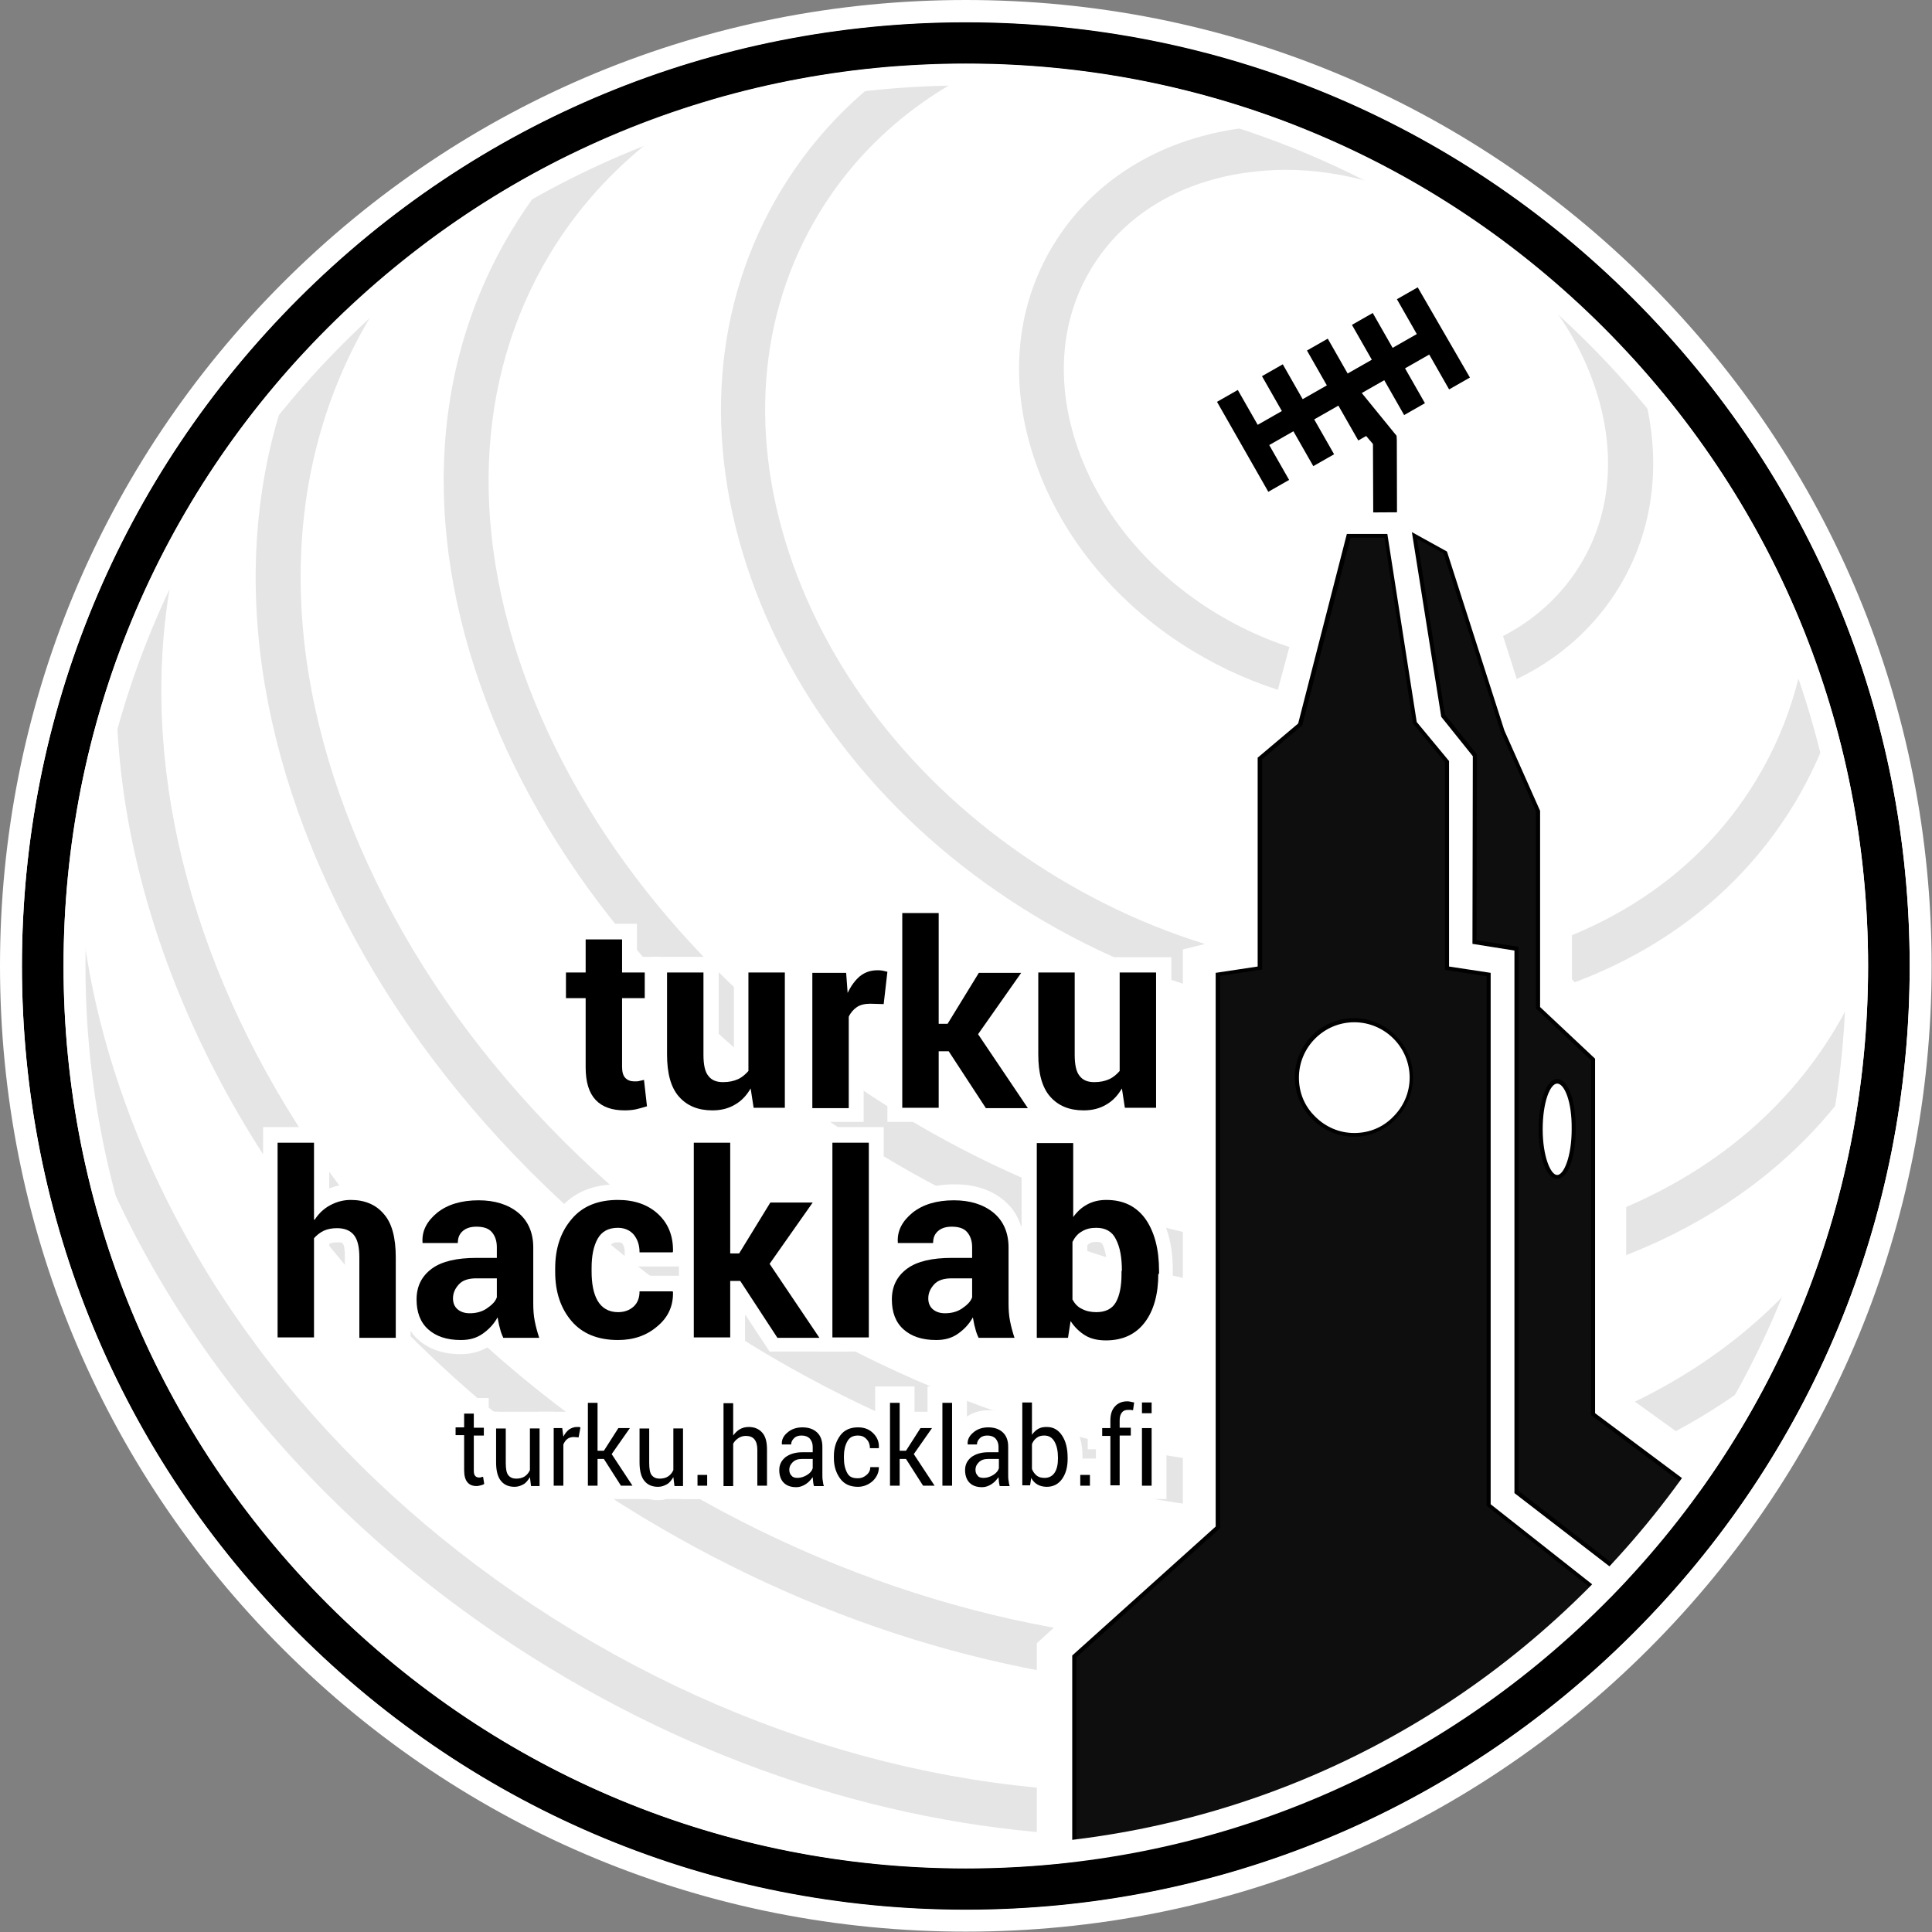 <?xml version="1.0" encoding="utf-8"?>
<!-- Generator: Adobe Illustrator 19.1.0, SVG Export Plug-In . SVG Version: 6.00 Build 0)  -->
<!DOCTYPE svg PUBLIC "-//W3C//DTD SVG 1.1//EN" "http://www.w3.org/Graphics/SVG/1.1/DTD/svg11.dtd">
<svg version="1.1" xmlns="http://www.w3.org/2000/svg" xmlns:xlink="http://www.w3.org/1999/xlink" x="0px" y="0px"
	 viewBox="-4330.3 3922.9 519.9 519.9" style="enable-background:new -4330.3 3922.9 519.9 519.9;" xml:space="preserve">
<rect x="-4330.3" y="3922.9" width="519.9" height="519.9" fill="#808080" stroke="none"/>
<style type="text/css">
	.st0{fill:#FFFFFF;}
	.st1{fill:#E5E5E5;}
	.st2{fill-opacity:0.943;}
</style>
<g id="bg_1_">
	<circle class="st0" cx="-4071" cy="4182.4" r="249"/>
</g>
<g id="signal">
	<g>
		<path class="st0" d="M-3999.3,4377.3c-53.1,0-108.3-16-158.3-46.2c-59.4-36-104.4-87.9-126.7-146.1c-13-34-17.4-67.7-13.3-99.3
			c-16.3,40.5-16.1,87.3,1,134.3c20.7,56.8,63.5,107.2,120.6,141.8s121.6,49.2,181.6,41.1c33.6-4.5,63.5-15.9,88.1-33.1
			c8.3-7.3,16.1-15.1,23.4-23.4c-24.6,15.4-53.8,25.4-86.5,29.2C-3979.2,4376.7-3989.2,4377.3-3999.3,4377.3z"/>
		<path class="st1" d="M-3906.2,4369.8c-24.6,17.2-54.5,28.6-88.1,33.1c-59.9,8.1-124.4-6.5-181.6-41.1s-100-84.9-120.6-141.8
			c-17.1-47-17.3-93.8-1-134.3c-4.1,31.5,0.3,65.3,13.3,99.3c22.3,58.3,67.3,110.2,126.7,146.1c50,30.2,105.1,46.2,158.3,46.2
			c10.1,0,20.1-0.6,30-1.7c32.7-3.8,61.9-13.9,86.5-29.2c10.6-12.1,20-25.3,28.1-39.3c-63,71-189.3,78.7-296.6,13.8
			c-112.6-68.1-164-191.9-119.8-282.1c-29.3,40.7-46.5,90.6-46.5,144.6c0,2.1,0,4.2,0.1,6.2c2.3,11.4,5.5,23,9.7,34.5
			c21.6,59.4,66.2,111.9,125.7,147.9c48.7,29.5,102.7,45,155.1,45c11.5,0,23-0.8,34.3-2.3c7.5-1,14.9-2.4,22-4
			C-3947.1,4400.5-3925.4,4386.6-3906.2,4369.8z"/>
		<path class="st0" d="M-4151.3,4320.8c107.3,64.9,233.6,57.2,296.6-13.8c5.2-9,9.8-18.3,13.8-27.9c-26.7,28.1-65.1,45.6-110.9,50.1
			c-7.7,0.8-15.5,1.1-23.3,1.1c-50.5,0-103.6-15.5-151.7-44.6c-55.6-33.6-98.1-81.5-119.7-134.8c-21-51.8-19.9-102.7,2.9-144.2
			c-10.1,9.9-19.3,20.6-27.5,32.1C-4315.3,4128.9-4263.9,4252.7-4151.3,4320.8z"/>
		<path class="st0" d="M-4230.3,4007.7c-23.6,39.1-25.4,88.3-5,138.6c20.6,50.9,61.4,96.8,114.8,129.1
			c47.6,28.8,98.9,42.8,145.8,42.8c61,0,114.5-23.8,142.3-69.8c1.4-2.2,2.6-4.5,3.8-6.8c3.4-13.9,5.5-28.3,6.4-43.1
			c-1.3,2.6-2.8,5.2-4.3,7.8c-22.5,37.2-62.8,60.4-113.5,65.3c-6.7,0.7-13.5,1-20.4,1c-44.2,0-90.6-13.5-132.7-39
			c-48.6-29.4-85.8-71.3-104.7-117.9c-19.1-47.2-17.3-93.7,5.2-130.9c6.6-10.9,14.8-20.6,24.3-29c-9.2,4-18.2,8.6-26.8,13.6
			C-4209.3,3979.9-4221.3,3992.7-4230.3,4007.7z"/>
		<path class="st1" d="M-4246.5,4150.8c21.6,53.3,64.1,101.2,119.7,134.8c48.1,29.1,101.2,44.6,151.7,44.6c7.8,0,15.6-0.4,23.3-1.1
			c45.8-4.5,84.1-22,110.9-50.1c5-12,9.2-24.6,12.3-37.5c-1.2,2.3-2.5,4.6-3.8,6.8c-27.8,46-81.3,69.8-142.3,69.8
			c-46.8,0-98.1-14-145.8-42.8c-53.4-32.3-94.2-78.2-114.8-129.1c-20.4-50.3-18.6-99.5,5-138.6c9.1-15,21-27.8,35.3-38.3
			c-17.7,10.4-34,22.9-48.5,37.2C-4266.4,4048.1-4267.5,4099.1-4246.5,4150.8z"/>
		<path class="st0" d="M-4182.3,3991.1c-20.5,33.8-22,76.5-4.3,120.1c17.9,44.2,53.4,84.1,99.8,112.2c41.4,25,86,37.2,126.7,37.2
			c52.9,0,99.3-20.6,123.4-60.5c6.9-11.4,11.7-23.9,14.2-37c-1.6-19.9-5.6-39.1-11.6-57.3c-2.6,11.6-7,22.8-13.3,33.3
			c-18.3,30.3-49.8,50.1-88.7,55.6c-7.4,1.1-14.8,1.6-22.4,1.6c-31.7,0-64.2-9.3-93.4-27c-36.2-21.9-63.3-54.2-76.3-90.8
			c-13.1-37-10.2-74.1,8.1-104.4c9.6-15.9,22.8-28.8,38.8-38.4c-12.1,0.6-24,2-35.6,4.2C-4144.6,3949.6-4167.6,3966.8-4182.3,3991.1
			z"/>
		<path class="st1" d="M-4192.6,3984.9c-22.5,37.2-24.3,83.6-5.2,130.9c18.9,46.6,56.1,88.5,104.7,117.9c42.1,25.5,88.5,39,132.7,39
			c6.8,0,13.6-0.3,20.4-1c50.7-5,91-28.2,113.5-65.3c1.5-2.6,3-5.1,4.3-7.8c0.3-5,0.5-10.1,0.5-15.2c0-6.8-0.3-13.6-0.8-20.2
			c-2.6,13.1-7.3,25.6-14.2,37c-24.1,39.8-70.4,60.5-123.4,60.5c-40.7,0-85.3-12.2-126.7-37.2c-46.4-28.1-81.8-67.9-99.8-112.2
			c-17.7-43.6-16.1-86.3,4.3-120.1c14.7-24.3,37.7-41.5,65.4-51.1c-17.9,3.5-35.1,8.8-51.4,15.9
			C-4177.8,3964.2-4186,3973.9-4192.6,3984.9z"/>
		<path class="st0" d="M-4109.8,3980.3c-16.4,27.2-19,60.6-7.1,94.2c12,34,37.3,64,71.2,84.5c33.9,20.5,72.2,29,107.9,23.8
			c35.3-5.1,63.7-22.8,80.2-50c9.4-15.6,14.1-33,14.4-50.8c-13.4-30-32.7-56.8-56.2-79c4,6,7.2,12.5,9.6,19.2
			c7.4,20.8,5.7,41.7-4.6,58.8c-10.4,17.1-28.1,28.3-50,31.4c-4.1,0.6-8.3,0.9-12.5,0.9c-17.6,0-35.7-5.2-52-15
			c-20.1-12.2-35.2-30.1-42.4-50.5c-7.4-20.8-5.7-41.7,4.6-58.8c10.4-17.1,28.1-28.3,50-31.4c10.6-1.5,21.5-1.1,32.3,1.3
			c-27.2-12.8-57.2-20.7-88.8-22.8C-4077.7,3944.3-4097.3,3959.5-4109.8,3980.3z"/>
		<path class="st1" d="M-4120.1,3974.1c-18.3,30.3-21.2,67.4-8.1,104.4c12.9,36.6,40,68.9,76.3,90.8c29.3,17.7,61.8,27,93.4,27
			c7.5,0,15-0.5,22.4-1.6c38.9-5.6,70.4-25.3,88.7-55.6c6.3-10.5,10.7-21.7,13.3-33.3c-2.7-8.1-5.7-16-9.2-23.8
			c-0.3,17.9-5,35.3-14.4,50.8c-16.4,27.2-44.9,44.9-80.2,50c-35.7,5.1-74-3.3-107.9-23.8c-33.9-20.5-59.1-50.5-71.2-84.5
			c-11.9-33.6-9.4-67,7.1-94.2c12.6-20.8,32.2-36,56.5-44.3c-5.4-0.4-10.8-0.5-16.3-0.5c-3.9,0-7.8,0.1-11.6,0.3
			C-4097.3,3945.3-4110.5,3958.2-4120.1,3974.1z"/>
		<path class="st0" d="M-3984.4,3968.6c-3.6,0-7.2,0.3-10.8,0.8c-18.2,2.6-32.9,11.8-41.4,25.7c-8.5,14-9.7,31.2-3.6,48.6
			c6.3,17.8,19.5,33.5,37.3,44.3c17.8,10.8,37.8,15.2,56.5,12.5c18.2-2.6,32.9-11.8,41.4-25.7c8.5-14,9.7-31.2,3.6-48.6
			c-6.3-17.8-19.5-33.5-37.3-44.3C-3953.1,3973.2-3969,3968.6-3984.4,3968.6z"/>
		<path class="st1" d="M-3996.9,3957.5c-21.9,3.1-39.6,14.3-50,31.4c-10.4,17.1-12,38-4.6,58.8c7.2,20.4,22.3,38.4,42.4,50.5
			c16.3,9.8,34.3,15,52,15c4.2,0,8.4-0.3,12.5-0.9c21.9-3.1,39.6-14.3,50-31.4c10.4-17.1,12-38,4.6-58.8c-2.4-6.7-5.6-13.1-9.6-19.2
			c-19.1-18-41-33-65-44.2C-3975.4,3956.4-3986.3,3956-3996.9,3957.5z M-3901.4,4026.2c6.1,17.4,4.9,34.6-3.6,48.6
			c-8.5,14-23.2,23.1-41.4,25.7c-18.7,2.7-38.8-1.8-56.5-12.5c-17.8-10.8-31-26.5-37.3-44.3c-6.1-17.4-4.9-34.6,3.6-48.6
			c8.5-14,23.2-23.1,41.4-25.7c3.6-0.5,7.2-0.8,10.8-0.8c15.4,0,31.4,4.6,45.7,13.3C-3920.9,3992.6-3907.6,4008.4-3901.4,4026.2z"/>
	</g>
</g>
<g id="house_1_" inkscape:version="0.48.4 r9939" sodipodi:docname="turkuhacklab-din-alt-nofont.svg" xmlns:cc="http://creativecommons.org/ns#" xmlns:rdf="http://www.w3.org/1999/02/22-rdf-syntax-ns#" xmlns:dc="http://purl.org/dc/elements/1.1/" xmlns:sodipodi="http://sodipodi.sourceforge.net/DTD/sodipodi-0.dtd" xmlns:svg="http://www.w3.org/2000/svg" xmlns:inkscape="http://www.inkscape.org/namespaces/inkscape">
	<polyline id="bg" class="st0" points="-3942.7,4060 -3973.4,4060 -3988,4114.4 -3998.7,4123.1 -3998.7,4175.1 -4012,4178.4 
		-4012,4329.1 -4051.3,4365.1 -4051.3,4428.6 -3994.4,4418.3 -3940.3,4394.5 -3899.1,4362.7 -3863.1,4319.7 -3892.7,4298.4 
		-3892.7,4202.4 -3907.3,4186.4 -3907.3,4143.1 -3918.7,4116.4 -3936.7,4060 	"/>
	<g id="silhouette" transform="translate(0.537,-463.008)" inkscape:groupmode="layer" inkscape:label="Layer 1">
		<g id="g4194-2" transform="matrix(1.513,-0.863,0.863,1.513,-807.909,-1079.417)">
			<path id="path4170-4" d="M-3143.2,1870.5l-3.7,0l0,6.2l-4.3,0l0-6.2l-3.7,0l0,6.2l-4.3,0l0-6.2l-3.7,0l0,6.2l-4.3,0l0-6.2l-3.7,0
				l0,6.2l-4.3,0l0-6.2l-3.7,0l0,16l3.7,0l0-6.2l4.3,0l0,6.2l3.7,0l0-6.2l4.3,0l0,6.2l1.4,0l0.3,1.6l-5.2,9.2l3.2,1.8l5.5-9.7
				l0.3-0.6l-0.1-0.6l-1.3-7.8l4,0l0,6.2l3.7,0l0-6.2l4.3,0l0,6.2l3.7,0L-3143.2,1870.5z"/>
		</g>
		<g>
			<path id="rect5485_1_" inkscape:connector-curvature="0" sodipodi:nodetypes="cccccccccccccccccccccc" class="st2" d="
				M-3967.9,4530.1l-13,50.8l-10.9,9.1v56.4l-11.3,1.7v148.8l-38.6,34.7v61.9l91.5-24l62.3-45.3l-42.2-33.4v-142.7l-11.2-1.7v-55.6
				l-8.7-10.4l-7.8-50.3H-3967.9z M-3966.4,4660.5c8.5,0,15.4,6.9,15.4,15.4c0,8.5-6.9,15.4-15.4,15.4c-8.5,0-15.4-6.9-15.4-15.4
				C-3981.8,4667.4-3974.9,4660.5-3966.4,4660.5z"/>
			<path d="M-4042.3,4894.2v-62.8l38.6-34.7v-149l11.3-1.7v-56.2l10.9-9.2l13.1-51h10.9l7.9,50.6l8.7,10.5v55.3l11.2,1.7v143
				l42.6,33.6l-63,45.9L-4042.3,4894.2z M-4041.2,4831.9v61l90.7-23.8l61.6-44.9l-41.9-33.1v-142.5l-11.2-1.7V4591l-8.6-10.4l0-0.1
				l-7.7-49.9h-9.1l-13,50.5l-10.8,9.1v56.6l-11.3,1.7v148.6l-0.2,0.2L-4041.2,4831.9z M-3966.4,4691.8c-4.3,0-8.3-1.7-11.3-4.7
				c-3-3-4.7-7-4.7-11.3c0-8.8,7.2-15.9,15.9-15.9c0,0,0,0,0,0c8.8,0,15.9,7.2,15.9,15.9c0,4.3-1.7,8.3-4.7,11.3
				S-3962.1,4691.8-3966.4,4691.8z M-3966.4,4661c-8.2,0-14.9,6.7-14.9,14.9c0,4,1.5,7.7,4.4,10.5c2.8,2.8,6.5,4.4,10.5,4.4
				c4,0,7.7-1.5,10.5-4.4c2.8-2.8,4.4-6.5,4.4-10.5C-3951.5,4667.7-3958.2,4661-3966.4,4661z"/>
		</g>
		<g>
			<path id="path5519_1_" inkscape:connector-curvature="0" sodipodi:nodetypes="ccccccccccccccccccccscsc" class="st2" d="
				M-3863,4796l-39.3-29.4v-95.5l-14.8-13.9v-52.9l-9.6-21.6l-15.4-48l-8.2-4.6l7.7,48.5l8.6,10.7l-0.1,50.2l11.3,1.8v146.2
				l40.4,31.2 M-3911.8,4676.9c2.6,0,4.5,5.7,4.5,12.8c0,7.1-2,12.8-4.5,12.8c-2.5,0-4.5-5.7-4.5-12.8
				C-3916.3,4682.7-3914.3,4676.9-3911.8,4676.9z"/>
			<path d="M-3882.7,4819l-40.6-31.3v-146l-11.3-1.8v-0.5l0.1-50l-8.5-10.6l-7.9-49.7l9.4,5.2l0.1,0.2l15.4,48l9.6,21.6v52.8
				l14.8,13.9v95.4l39.1,29.2l-0.6,0.9l-39.6-29.6v-95.5l-14.8-13.9v-53.1l-9.5-21.5l-15.4-47.9l-7.1-3.9l7.5,47.3l8.6,10.7v0.2
				l-0.1,49.8l11.3,1.8v146.4l40.1,31L-3882.7,4819z M-3911.8,4703.1c-3.3,0-5-6.9-5-13.4c0-6.5,1.8-13.4,5-13.4c3.4,0,5,6.9,5,13.4
				C-3906.8,4696.2-3908.5,4703.1-3911.8,4703.1z M-3911.8,4677.5c-1.9,0-3.9,5-3.9,12.3c0,7.2,2.1,12.3,3.9,12.3s3.9-5,3.9-12.3
				C-3907.8,4682.2-3909.9,4677.5-3911.8,4677.5z"/>
		</g>
	</g>
</g>
<g id="text">
	<g id="url_x5F_bg">
		<g>
			<path class="st0" d="M-4202.8,4303.1v3.7h2.7v2.1h-2.7v9.4c0,0.7,0.1,1.2,0.4,1.5c0.3,0.3,0.6,0.4,1.1,0.4c0.1,0,0.3,0,0.5-0.1
				c0.2,0,0.3-0.1,0.5-0.1l0.3,1.9c-0.2,0.2-0.5,0.3-0.9,0.4c-0.4,0.1-0.8,0.2-1.1,0.2c-1.1,0-1.9-0.3-2.5-1
				c-0.6-0.7-0.9-1.8-0.9-3.3v-9.4h-2.3v-2.1h2.3v-3.7H-4202.8z"/>
			<path class="st0" d="M-4201.9,4326.6c-2.2,0-4.1-0.8-5.5-2.4c-1.3-1.4-2-3.4-2-5.9v-5.4h-2.3v-10.1h2.3v-3.7h10.6v3.7h2.7v10.1
				h-2.7v2.3l1.6-0.6l1.6,9l-1.7,1.5c-0.6,0.6-1.4,1-2.4,1.3C-4200.4,4326.5-4201.1,4326.6-4201.9,4326.6z"/>
		</g>
		<g>
			<path class="st0" d="M-4187.7,4320c-0.5,0.8-1,1.5-1.7,1.9c-0.7,0.4-1.5,0.7-2.4,0.7c-1.6,0-2.8-0.5-3.7-1.6
				c-0.9-1.1-1.3-2.8-1.3-5v-9.1h2.6v9.2c0,1.7,0.2,2.8,0.7,3.4c0.5,0.6,1.2,0.9,2.1,0.9c0.9,0,1.7-0.2,2.3-0.6
				c0.6-0.4,1.1-1,1.4-1.7v-11.2h2.6v15.5h-2.3L-4187.7,4320z"/>
			<path class="st0" d="M-4191.9,4326.6c-2.8,0-5.1-1.1-6.8-3.1c-1.5-1.8-2.2-4.3-2.2-7.6v-13.1h19.7v23.5h-8.4
				C-4190.3,4326.5-4191.1,4326.6-4191.9,4326.6z"/>
		</g>
		<g>
			<path class="st0" d="M-4174.6,4309.3l-1.3-0.1c-0.7,0-1.3,0.2-1.7,0.5c-0.5,0.4-0.8,0.9-1.1,1.5v11.1h-2.6v-15.5h2.3l0.3,2.3
				c0.4-0.8,0.9-1.4,1.5-1.9c0.6-0.4,1.3-0.7,2.1-0.7c0.2,0,0.4,0,0.6,0c0.2,0,0.3,0.1,0.4,0.1L-4174.6,4309.3z"/>
			<path class="st0" d="M-4174.8,4326.3h-10.6v-23.5h8.1c1.1-0.3,2.3-0.4,3.4-0.2c0.4,0.1,0.7,0.2,0.9,0.2l3.2,1l-1.3,9.6l-3.6-0.2
				V4326.3z"/>
		</g>
		<g>
			<path class="st0" d="M-4167.8,4315.2h-1.7v7.2h-2.6V4300h2.6v12.9h1.7l3.9-6.1h3.1l-4.9,7l5.6,8.5h-3.1L-4167.8,4315.2z"/>
			<polygon class="st0" points="-4152.6,4326.3 -4165.3,4326.3 -4165.5,4326.1 -4165.5,4326.3 -4176.1,4326.3 -4176.1,4296 
				-4165.5,4296 -4165.5,4302.8 -4153.1,4302.8 -4160.9,4313.9 			"/>
		</g>
		<g>
			<path class="st0" d="M-4149.1,4320c-0.5,0.8-1,1.5-1.7,1.9c-0.7,0.4-1.5,0.7-2.4,0.7c-1.6,0-2.8-0.5-3.7-1.6
				c-0.9-1.1-1.3-2.8-1.3-5v-9.1h2.6v9.2c0,1.7,0.2,2.8,0.7,3.4c0.5,0.6,1.2,0.9,2.1,0.9c0.9,0,1.7-0.2,2.3-0.6
				c0.6-0.4,1.1-1,1.4-1.7v-11.2h2.6v15.5h-2.3L-4149.1,4320z"/>
			<path class="st0" d="M-4153.3,4326.6c-2.8,0-5.1-1.1-6.8-3.1c-1.5-1.8-2.2-4.3-2.2-7.6v-13.1h19.7v23.5h-8.4
				C-4151.7,4326.5-4152.5,4326.6-4153.3,4326.6z"/>
		</g>
		<g>
			<path class="st0" d="M-4140,4322.3h-2.6v-2.9h2.6V4322.3z"/>
			<rect x="-4146.6" y="4315.4" class="st0" width="10.6" height="10.9"/>
		</g>
		<g>
			<path class="st0" d="M-4133,4308.9c0.5-0.7,1.1-1.3,1.8-1.7c0.7-0.4,1.5-0.6,2.4-0.6c1.5,0,2.7,0.5,3.6,1.5
				c0.9,1,1.3,2.5,1.3,4.6v9.7h-2.6v-9.7c0-1.3-0.3-2.2-0.8-2.8c-0.5-0.6-1.3-0.9-2.3-0.9c-0.7,0-1.4,0.2-2,0.6
				c-0.6,0.4-1.1,0.9-1.4,1.5v11.4h-2.6V4300h2.6V4308.9z"/>
			<path class="st0" d="M-4119.9,4326.3h-19.7V4296h10.6v6.6c0.1,0,0.1,0,0.2,0c3.4,0,5.5,1.6,6.6,2.9c1.5,1.7,2.2,4.2,2.2,7.2
				V4326.3z"/>
		</g>
		<g>
			<path class="st0" d="M-4111.3,4322.3c-0.1-0.5-0.2-0.9-0.2-1.2c0-0.4-0.1-0.7-0.1-1.1c-0.5,0.7-1.1,1.4-1.9,1.9
				c-0.8,0.5-1.6,0.8-2.5,0.8c-1.5,0-2.6-0.4-3.4-1.2c-0.8-0.8-1.2-2-1.2-3.4c0-1.5,0.6-2.6,1.7-3.5c1.1-0.8,2.6-1.3,4.5-1.3h2.8
				v-1.5c0-0.9-0.3-1.6-0.8-2.2c-0.5-0.5-1.2-0.8-2.2-0.8c-0.8,0-1.5,0.2-2,0.7c-0.5,0.5-0.8,1-0.8,1.7h-2.5l0-0.1
				c-0.1-1.1,0.4-2.2,1.5-3.1c1-0.9,2.4-1.4,4-1.4c1.6,0,2.9,0.4,3.9,1.3c1,0.9,1.5,2.2,1.5,3.9v7.5c0,0.6,0,1.1,0.1,1.6
				c0.1,0.5,0.1,1,0.3,1.5H-4111.3z M-4115.7,4320.3c0.9,0,1.8-0.3,2.6-0.8s1.3-1.1,1.5-1.8v-2.5h-2.9c-1.1,0-1.9,0.3-2.5,0.9
				s-0.9,1.2-0.9,2c0,0.7,0.2,1.2,0.6,1.6C-4117,4320.1-4116.5,4320.3-4115.7,4320.3z"/>
			<path class="st0" d="M-4116.1,4326.6c-3.3,0-5.2-1.4-6.3-2.5c-1-1.1-2.3-3.1-2.3-6.2c0-1.7,0.4-3.2,1.3-4.5l-0.5-1.6l0-0.6
				c-0.1-1.6,0.3-4,2.8-6.3c1.8-1.6,4.1-2.4,6.7-2.4c2.6,0,4.9,0.8,6.6,2.4c1.3,1.2,2.8,3.3,2.8,6.8v7.5c0,0.4,0,0.8,0.1,1.2
				c0,0.3,0.1,0.6,0.2,0.8l1.4,5.1h-10.4C-4114.5,4326.5-4115.3,4326.6-4116.1,4326.6z"/>
		</g>
		<g>
			<path class="st0" d="M-4099.4,4320.4c0.9,0,1.6-0.3,2.3-0.9c0.7-0.6,1-1.3,1-2.1h2.3l0,0.1c0,1.3-0.5,2.5-1.6,3.6
				c-1.1,1-2.5,1.6-4,1.6c-2.1,0-3.7-0.7-4.8-2.2c-1.1-1.5-1.7-3.3-1.7-5.5v-0.6c0-2.2,0.6-4,1.7-5.5c1.1-1.5,2.7-2.2,4.8-2.2
				c1.7,0,3,0.5,4.1,1.6c1.1,1.1,1.6,2.4,1.5,3.9l0,0.1h-2.4c0-0.9-0.3-1.7-0.9-2.4c-0.6-0.7-1.4-1-2.3-1c-1.4,0-2.3,0.5-2.9,1.6
				c-0.6,1.1-0.9,2.4-0.9,3.9v0.6c0,1.6,0.3,2.9,0.9,4C-4101.8,4319.9-4100.8,4320.4-4099.4,4320.4z"/>
			<path class="st0" d="M-4099.4,4326.6c-4.2,0-6.7-2.1-8-3.8c-1.6-2.2-2.5-4.8-2.5-7.9v-0.6c0-3.1,0.8-5.7,2.5-7.9
				c1.9-2.5,4.6-3.8,8-3.8c2.7,0,5.1,1,6.9,2.8c1.8,1.8,2.8,4.2,2.7,6.8l0,0.6l-0.6,2.1l0.6,1.9l0,0.6c0.1,1.8-0.4,4.3-3,6.7
				C-4094.6,4325.7-4096.9,4326.6-4099.4,4326.6z"/>
		</g>
		<g>
			<path class="st0" d="M-4086.5,4315.2h-1.7v7.2h-2.6V4300h2.6v12.9h1.7l3.9-6.1h3.1l-4.9,7l5.6,8.5h-3.1L-4086.5,4315.2z"/>
			<polygon class="st0" points="-4071.4,4326.3 -4084.1,4326.3 -4084.2,4326.1 -4084.2,4326.3 -4094.8,4326.3 -4094.8,4296 
				-4084.2,4296 -4084.2,4302.8 -4071.9,4302.8 -4079.6,4313.9 			"/>
		</g>
		<g>
			<path class="st0" d="M-4074.1,4322.3h-2.6V4300h2.6V4322.3z"/>
			<rect x="-4080.7" y="4296" class="st0" width="10.6" height="30.3"/>
		</g>
		<g>
			<path class="st0" d="M-4061.3,4322.3c-0.1-0.5-0.2-0.9-0.2-1.2c0-0.4-0.1-0.7-0.1-1.1c-0.5,0.7-1.1,1.4-1.9,1.9
				c-0.8,0.5-1.6,0.8-2.5,0.8c-1.5,0-2.6-0.4-3.4-1.2c-0.8-0.8-1.2-2-1.2-3.4c0-1.5,0.6-2.6,1.7-3.5c1.1-0.8,2.6-1.3,4.5-1.3h2.8
				v-1.5c0-0.9-0.3-1.6-0.8-2.2c-0.5-0.5-1.2-0.8-2.2-0.8c-0.8,0-1.5,0.2-2,0.7c-0.5,0.5-0.8,1-0.8,1.7h-2.5l0-0.1
				c-0.1-1.1,0.4-2.2,1.5-3.1c1-0.9,2.4-1.4,4-1.4c1.6,0,2.9,0.4,3.9,1.3c1,0.9,1.5,2.2,1.5,3.9v7.5c0,0.6,0,1.1,0.1,1.6
				c0.1,0.5,0.1,1,0.3,1.5H-4061.3z M-4065.6,4320.3c0.9,0,1.8-0.3,2.6-0.8c0.8-0.5,1.3-1.1,1.5-1.8v-2.5h-2.9
				c-1.1,0-1.9,0.3-2.5,0.9c-0.6,0.6-0.9,1.2-0.9,2c0,0.7,0.2,1.2,0.6,1.6C-4067,4320.1-4066.4,4320.3-4065.6,4320.3z"/>
			<path class="st0" d="M-4066,4326.6c-3.3,0-5.2-1.4-6.3-2.5c-1-1.1-2.3-3.1-2.3-6.2c0-1.7,0.4-3.2,1.3-4.5l-0.5-1.7l0-0.6
				c-0.1-1.6,0.3-4,2.8-6.3c1.8-1.6,4.1-2.4,6.7-2.4c2.6,0,4.9,0.8,6.6,2.4c1.3,1.2,2.8,3.3,2.8,6.8v7.5c0,0.4,0,0.8,0.1,1.2
				c0,0.3,0.1,0.6,0.2,0.8l1.5,5.1h-10.4C-4064.5,4326.5-4065.2,4326.6-4066,4326.6z"/>
		</g>
		<g>
			<path class="st0" d="M-4043,4315.2c0,2.2-0.5,4-1.5,5.4c-1,1.4-2.4,2.1-4.1,2.1c-0.9,0-1.8-0.2-2.5-0.6c-0.7-0.4-1.3-1-1.7-1.8
				l-0.3,2h-2.1V4300h2.6v8.7c0.5-0.7,1-1.2,1.7-1.6c0.7-0.4,1.4-0.5,2.3-0.5c1.8,0,3.1,0.8,4.1,2.3c1,1.5,1.5,3.5,1.5,6V4315.2z
				 M-4045.6,4314.9c0-1.8-0.3-3.2-0.9-4.3c-0.6-1.1-1.5-1.7-2.8-1.7c-0.8,0-1.5,0.2-2,0.6c-0.6,0.4-1,1-1.3,1.7v6.7
				c0.3,0.8,0.8,1.4,1.3,1.8c0.5,0.4,1.2,0.6,2.1,0.6c1.2,0,2.1-0.5,2.7-1.4s0.9-2.2,0.9-3.8V4314.9z"/>
			<path class="st0" d="M-4048.6,4326.6c-0.9,0-1.7-0.1-2.4-0.3h-8.2V4296h10.6v6.6c0,0,0,0,0,0c3.1,0,5.8,1.5,7.5,4.1
				c1.4,2.2,2.1,4.9,2.1,8.2v0.3c0,3.1-0.8,5.7-2.3,7.8C-4043,4325.3-4045.5,4326.6-4048.6,4326.6z"/>
		</g>
		<g>
			<path class="st0" d="M-4037,4322.3h-2.6v-2.9h2.6V4322.3z"/>
			<rect x="-4043.6" y="4315.4" class="st0" width="10.6" height="10.9"/>
		</g>
		<g>
			<path class="st0" d="M-4031.5,4322.3v-13.4h-2.2v-2.1h2.2v-2c0-1.7,0.4-2.9,1.2-3.8c0.8-0.9,1.9-1.4,3.3-1.4c0.3,0,0.6,0,0.9,0.1
				c0.3,0.1,0.6,0.1,1,0.2l-0.3,2.1c-0.2,0-0.4-0.1-0.6-0.1c-0.2,0-0.5,0-0.7,0c-0.8,0-1.3,0.2-1.7,0.7c-0.4,0.5-0.6,1.2-0.6,2.1v2
				h3v2.1h-3v13.4H-4031.5z"/>
			<path class="st0" d="M-4024.8,4326.3h-10.6v-13.4h-2.2v-10.1h2.4c0.3-1.8,1-3.2,2-4.4c1.1-1.2,3.1-2.7,6.3-2.7
				c0.5,0,1.1,0,1.6,0.1c0.4,0.1,0.8,0.2,1.3,0.3l3.5,0.9l-1.4,9.2v6.7h-3V4326.3z"/>
		</g>
		<g>
			<path class="st0" d="M-4020.4,4302.9h-2.6v-2.9h2.6V4302.9z M-4020.4,4322.3h-2.6v-15.5h2.6V4322.3z"/>
			<rect x="-4027" y="4296" class="st0" width="10.6" height="30.3"/>
		</g>
	</g>
	<g>
		<path d="M-4202.8,4303.4v3.7h2.7v2.1h-2.7v9.4c0,0.7,0.1,1.2,0.4,1.5c0.3,0.3,0.6,0.4,1.1,0.4c0.2,0,0.3,0,0.5-0.1
			c0.2,0,0.3-0.1,0.5-0.1l0.3,1.9c-0.2,0.2-0.5,0.3-0.9,0.4c-0.4,0.1-0.8,0.2-1.1,0.2c-1.1,0-1.9-0.3-2.5-1
			c-0.6-0.7-0.9-1.8-0.9-3.3v-9.4h-2.3v-2.1h2.3v-3.7H-4202.8z"/>
		<path d="M-4187.7,4320.4c-0.5,0.8-1,1.5-1.7,1.9c-0.7,0.4-1.5,0.7-2.4,0.7c-1.6,0-2.8-0.5-3.7-1.6c-0.9-1.1-1.3-2.8-1.3-5v-9.1
			h2.6v9.2c0,1.7,0.2,2.8,0.7,3.4c0.5,0.6,1.2,0.9,2.1,0.9c0.9,0,1.7-0.2,2.3-0.6c0.6-0.4,1.1-1,1.4-1.7v-11.2h2.6v15.5h-2.3
			L-4187.7,4320.4z"/>
		<path d="M-4174.6,4309.7l-1.3-0.1c-0.7,0-1.3,0.2-1.7,0.5s-0.8,0.8-1.1,1.5v11.1h-2.6v-15.5h2.3l0.3,2.3c0.4-0.8,0.9-1.4,1.5-1.9
			c0.6-0.4,1.3-0.7,2.1-0.7c0.2,0,0.4,0,0.6,0c0.2,0,0.3,0.1,0.4,0.1L-4174.6,4309.7z"/>
		<path d="M-4167.8,4315.5h-1.7v7.2h-2.6v-22.3h2.6v12.9h1.7l3.9-6.1h3.1l-4.9,7l5.6,8.5h-3.1L-4167.8,4315.5z"/>
		<path d="M-4149.1,4320.4c-0.5,0.8-1,1.5-1.7,1.9c-0.7,0.4-1.5,0.7-2.4,0.7c-1.6,0-2.8-0.5-3.7-1.6c-0.9-1.1-1.3-2.8-1.3-5v-9.1
			h2.6v9.2c0,1.7,0.2,2.8,0.7,3.4c0.5,0.6,1.2,0.9,2.1,0.9c0.9,0,1.7-0.2,2.3-0.6c0.6-0.4,1.1-1,1.4-1.7v-11.2h2.6v15.5h-2.3
			L-4149.1,4320.4z"/>
		<path d="M-4140,4322.7h-2.6v-2.9h2.6V4322.7z"/>
		<path d="M-4133,4309.2c0.5-0.7,1.1-1.3,1.8-1.7s1.5-0.6,2.4-0.6c1.5,0,2.7,0.5,3.6,1.5c0.9,1,1.3,2.5,1.3,4.6v9.7h-2.6v-9.7
			c0-1.3-0.3-2.2-0.8-2.8c-0.5-0.6-1.3-0.9-2.3-0.9c-0.7,0-1.4,0.2-2,0.6c-0.6,0.4-1.1,0.9-1.4,1.5v11.4h-2.6v-22.3h2.6V4309.2z"/>
		<path d="M-4111.3,4322.7c-0.1-0.5-0.2-0.9-0.2-1.2c0-0.4-0.1-0.7-0.1-1.1c-0.5,0.7-1.1,1.4-1.9,1.9s-1.6,0.8-2.5,0.8
			c-1.5,0-2.6-0.4-3.4-1.2c-0.8-0.8-1.2-2-1.2-3.4c0-1.5,0.6-2.6,1.7-3.5c1.1-0.8,2.6-1.3,4.5-1.3h2.8v-1.5c0-0.9-0.3-1.6-0.8-2.2
			c-0.5-0.5-1.2-0.8-2.2-0.8c-0.8,0-1.5,0.2-2,0.7c-0.5,0.5-0.8,1-0.8,1.7h-2.5l0-0.1c-0.1-1.1,0.4-2.2,1.5-3.1c1-0.9,2.4-1.4,4-1.4
			c1.6,0,2.9,0.4,3.9,1.3c1,0.9,1.5,2.2,1.5,3.9v7.5c0,0.6,0,1.1,0.1,1.6c0.1,0.5,0.1,1,0.3,1.5H-4111.3z M-4115.7,4320.6
			c0.9,0,1.8-0.3,2.6-0.8s1.3-1.1,1.5-1.8v-2.5h-2.9c-1.1,0-1.9,0.3-2.5,0.9c-0.6,0.6-0.9,1.2-0.9,2c0,0.7,0.2,1.2,0.6,1.6
			C-4117,4320.4-4116.5,4320.6-4115.7,4320.6z"/>
		<path d="M-4099.4,4320.7c0.9,0,1.6-0.3,2.3-0.9c0.7-0.6,1-1.3,1-2.1h2.3l0,0.1c0,1.3-0.5,2.5-1.6,3.6c-1.1,1-2.5,1.6-4,1.6
			c-2.1,0-3.7-0.7-4.8-2.2c-1.1-1.5-1.7-3.3-1.7-5.5v-0.6c0-2.2,0.6-4,1.7-5.5c1.1-1.5,2.7-2.2,4.8-2.2c1.7,0,3,0.5,4.1,1.6
			c1.1,1.1,1.6,2.4,1.5,3.9l0,0.1h-2.4c0-0.9-0.3-1.8-0.9-2.4c-0.6-0.7-1.4-1-2.3-1c-1.4,0-2.3,0.5-2.9,1.6
			c-0.6,1.1-0.9,2.4-0.9,3.9v0.6c0,1.6,0.3,2.9,0.9,4S-4100.8,4320.7-4099.4,4320.7z"/>
		<path d="M-4086.5,4315.5h-1.7v7.2h-2.6v-22.3h2.6v12.9h1.7l3.9-6.1h3.1l-4.9,7l5.6,8.5h-3.1L-4086.5,4315.5z"/>
		<path d="M-4074.1,4322.7h-2.6v-22.3h2.6V4322.7z"/>
		<path d="M-4061.3,4322.7c-0.1-0.5-0.2-0.9-0.2-1.2c0-0.4-0.1-0.7-0.1-1.1c-0.5,0.7-1.1,1.4-1.9,1.9s-1.6,0.8-2.5,0.8
			c-1.5,0-2.6-0.4-3.4-1.2c-0.8-0.8-1.2-2-1.2-3.4c0-1.5,0.6-2.6,1.7-3.5c1.1-0.8,2.6-1.3,4.5-1.3h2.8v-1.5c0-0.9-0.3-1.6-0.8-2.2
			c-0.5-0.5-1.2-0.8-2.2-0.8c-0.8,0-1.5,0.2-2,0.7c-0.5,0.5-0.8,1-0.8,1.7h-2.5l0-0.1c-0.1-1.1,0.4-2.2,1.5-3.1c1-0.9,2.4-1.4,4-1.4
			c1.6,0,2.9,0.4,3.9,1.3c1,0.9,1.5,2.2,1.5,3.9v7.5c0,0.6,0,1.1,0.1,1.6c0.1,0.5,0.1,1,0.3,1.5H-4061.3z M-4065.6,4320.6
			c0.9,0,1.8-0.3,2.6-0.8s1.3-1.1,1.5-1.8v-2.5h-2.9c-1.1,0-1.9,0.3-2.5,0.9c-0.6,0.6-0.9,1.2-0.9,2c0,0.7,0.2,1.2,0.6,1.6
			C-4067,4320.4-4066.4,4320.6-4065.6,4320.6z"/>
		<path d="M-4043,4315.5c0,2.2-0.5,4-1.5,5.4c-1,1.4-2.4,2.1-4.1,2.1c-0.9,0-1.8-0.2-2.5-0.6c-0.7-0.4-1.3-1-1.7-1.8l-0.3,2h-2.1
			v-22.3h2.6v8.7c0.5-0.7,1-1.2,1.7-1.6c0.7-0.4,1.4-0.5,2.3-0.5c1.8,0,3.1,0.8,4.1,2.3c1,1.5,1.5,3.5,1.5,6V4315.5z
			 M-4045.6,4315.2c0-1.8-0.3-3.2-0.9-4.3s-1.5-1.7-2.8-1.7c-0.8,0-1.5,0.2-2,0.6c-0.6,0.4-1,1-1.3,1.7v6.7c0.3,0.8,0.8,1.4,1.3,1.8
			s1.2,0.6,2.1,0.6c1.2,0,2.1-0.5,2.7-1.4c0.6-0.9,0.9-2.2,0.9-3.8V4315.2z"/>
		<path d="M-4037,4322.7h-2.6v-2.9h2.6V4322.7z"/>
		<path d="M-4031.5,4322.7v-13.4h-2.2v-2.1h2.2v-2c0-1.7,0.4-2.9,1.2-3.8s1.9-1.4,3.3-1.4c0.3,0,0.6,0,0.9,0.1
			c0.3,0.1,0.6,0.1,1,0.2l-0.3,2.1c-0.2,0-0.4-0.1-0.6-0.1c-0.2,0-0.5,0-0.7,0c-0.8,0-1.3,0.2-1.7,0.7c-0.4,0.5-0.6,1.2-0.6,2.1v2h3
			v2.1h-3v13.4H-4031.5z"/>
		<path d="M-4020.4,4303.2h-2.6v-2.9h2.6V4303.2z M-4020.4,4322.7h-2.6v-15.5h2.6V4322.7z"/>
	</g>
	<g id="hacklab_x5F_bg">
		<g>
			<path class="st0" d="M-4245.6,4250.8c1.1-1.7,2.5-3,4.2-3.9c1.7-0.9,3.5-1.4,5.5-1.4c3.8,0,6.8,1.3,8.9,3.8
				c2.2,2.5,3.2,6.4,3.2,11.7v21.6h-9.8v-21.7c0-2.8-0.5-4.8-1.5-6c-1-1.2-2.5-1.8-4.5-1.8c-1.3,0-2.5,0.2-3.6,0.7
				c-1,0.5-1.9,1.2-2.6,2v26.7h-9.8v-52.4h9.8V4250.8z"/>
			<path class="st0" d="M-4219.7,4286.6h-17.8v-25.7c0-2.7-0.5-3.4-0.6-3.4c-0.3-0.3-1-0.3-1.4-0.3c-0.7,0-1.4,0.1-1.9,0.3
				c-0.1,0-0.2,0.1-0.3,0.1v29h-17.8v-60.4h17.8v16.5c1.8-0.7,3.7-1.1,5.7-1.1c5,0,9,1.7,12,5.2c2.8,3.3,4.2,8.1,4.2,14.3V4286.6z
				 M-4229.5,4278.6h1.8V4261c0-4.2-0.8-7.3-2.3-9.1c-1.4-1.6-3.3-2.4-5.9-2.4c-0.1,0-0.2,0-0.4,0c2.1,0.6,3.4,1.7,4.3,2.7
				c1.6,1.9,2.4,4.8,2.4,8.6V4278.6z M-4251.4,4278.6h1.8v-44.4h-1.8V4278.6z"/>
		</g>
		<g>
			<path class="st0" d="M-4194.9,4282.6c-0.4-0.8-0.7-1.7-0.9-2.6c-0.3-0.9-0.4-1.9-0.6-2.8c-1,1.8-2.3,3.2-4,4.4s-3.6,1.7-5.9,1.7
				c-3.8,0-6.7-1-8.8-2.9s-3.1-4.6-3.1-8c0-3.6,1.4-6.3,4.1-8.3c2.7-2,6.8-2.9,12-2.9h5.5v-2.9c0-1.7-0.5-3.1-1.4-4.1
				c-0.9-1-2.3-1.4-4.1-1.4c-1.6,0-2.8,0.4-3.7,1.2c-0.9,0.8-1.3,1.8-1.3,3.2l-9.5,0l0-0.2c-0.2-3.1,1.2-5.7,4-8
				c2.8-2.2,6.5-3.3,11.1-3.3c4.3,0,7.9,1.1,10.6,3.3s4.1,5.4,4.1,9.4v15c0,1.7,0.1,3.3,0.4,4.8c0.3,1.5,0.7,3,1.2,4.5H-4194.9z
				 M-4203.9,4276c1.7,0,3.3-0.4,4.6-1.3s2.3-1.8,2.7-3v-5.1h-5.5c-2.1,0-3.7,0.5-4.7,1.6s-1.6,2.3-1.6,3.8c0,1.2,0.4,2.2,1.2,2.9
				C-4206.4,4275.7-4205.3,4276-4203.9,4276z"/>
			<path class="st0" d="M-4206.3,4287.3c-4.9,0-8.7-1.4-11.6-4c-2.9-2.7-4.3-6.4-4.3-10.9c0-4.7,1.9-8.6,5.5-11.3l-3.1,0l-0.6-4
				c-0.2-3,0.7-7.5,5.5-11.3c3.5-2.8,8.1-4.2,13.6-4.2c5.3,0,9.7,1.4,13.1,4.2c3.7,3,5.5,7.2,5.5,12.5v15c0,1.5,0.1,2.9,0.3,4.1
				c0.2,1.2,0.6,2.5,1,3.7l2.1,5.4h-18.2l-0.7-1.6C-4200.6,4286.5-4203.2,4287.3-4206.3,4287.3z M-4210.7,4266.7
				c-0.4,0.2-0.7,0.4-1,0.6c-1.7,1.2-2.4,2.8-2.4,5c0,3,1.1,4.4,1.8,5.1c1,1,2.5,1.6,4.5,1.8c-0.9-0.4-1.5-0.9-2-1.3
				c-1.6-1.5-2.5-3.5-2.5-5.9C-4212.4,4270-4211.8,4268.2-4210.7,4266.7z M-4192.1,4278.6h1.8c-0.3-1.7-0.4-3.4-0.4-5.3v-15
				c0-3.8-1.5-5.4-2.6-6.3c-0.9-0.7-1.9-1.3-3.1-1.7c0.5,0.4,1,0.7,1.3,1.1c1.7,1.7,2.5,4,2.5,6.8v14.4l-0.3,0.6l0.4,3.5
				C-4192.4,4277.3-4192.2,4278-4192.1,4278.6z M-4204.4,4272c0.1,0,0.3,0,0.5,0c1,0,1.8-0.2,2.5-0.7c0.4-0.2,0.7-0.5,0.9-0.7v0
				h-1.5c-0.9,0-1.7,0.2-2,0.4C-4204.3,4271.4-4204.4,4271.6-4204.4,4272z M-4203,4256.8c0,0.1,0,0.1,0,0.2v0c0.3,0,0.6,0,0.9,0h1.3
				c0-0.1-0.1-0.2-0.1-0.2c0,0-0.4-0.2-1.2-0.2C-4202.6,4256.7-4202.9,4256.8-4203,4256.8z M-4211.1,4253l1.1,0c0.4-0.8,1-1.5,1.5-2
				c-0.5,0.3-1,0.6-1.5,1C-4210.5,4252.4-4210.8,4252.7-4211.1,4253z"/>
		</g>
		<g>
			<path class="st0" d="M-4164,4275.7c1.7,0,3.1-0.5,4.2-1.5c1.1-1,1.6-2.4,1.6-4.1h8.9l0.1,0.2c0.1,3.7-1.3,6.8-4.2,9.2
				c-2.9,2.5-6.4,3.7-10.6,3.7c-5.4,0-9.6-1.7-12.5-5.1c-2.9-3.4-4.4-7.8-4.4-13.2v-1c0-5.4,1.5-9.8,4.4-13.2
				c2.9-3.5,7.1-5.2,12.5-5.2c4.5,0,8.1,1.3,10.8,3.8s4.1,5.9,4,10.1l-0.1,0.2h-8.9c0-1.9-0.5-3.4-1.5-4.7c-1-1.2-2.5-1.9-4.3-1.9
				c-2.6,0-4.4,1-5.5,3c-1.1,2-1.6,4.6-1.6,7.8v1c0,3.2,0.5,5.9,1.6,7.8S-4166.6,4275.7-4164,4275.7z"/>
			<path class="st0" d="M-4164,4287.3c-6.6,0-11.9-2.2-15.6-6.5c-3.6-4.2-5.4-9.5-5.4-15.8v-1c0-6.3,1.8-11.6,5.3-15.8
				c3.7-4.4,8.9-6.6,15.6-6.6c5.5,0,10.1,1.6,13.6,4.9c3.6,3.4,5.4,7.8,5.3,13.1l0,0.6l-1.2,3.5h-15.8v-4c0-1.2-0.4-1.8-0.6-2.1
				c-0.1-0.2-0.3-0.4-1.2-0.4c-1.5,0-1.8,0.5-2,0.9c-0.8,1.4-1.1,3.4-1.1,5.9v1c0,2.6,0.4,4.6,1.1,5.9c0.2,0.4,0.5,0.9,2,0.9
				c1,0,1.3-0.3,1.4-0.4c0.1-0.1,0.4-0.3,0.4-1.2v-4h15.4l1.6,3.2l0,0.9c0.1,4.8-1.8,9.1-5.5,12.3
				C-4154.4,4285.7-4158.8,4287.3-4164,4287.3z M-4169.4,4250.4c-1.7,0.6-3,1.6-4.2,2.9c-2.3,2.7-3.4,6.2-3.4,10.6v1
				c0,4.4,1.1,7.9,3.4,10.6c1.1,1.3,2.5,2.2,4.1,2.9c-1.5-0.9-2.8-2.1-3.7-3.8c-1.4-2.6-2.1-5.8-2.1-9.7v-1c0-3.8,0.7-7.1,2.1-9.7
				C-4172.2,4252.6-4170.9,4251.3-4169.4,4250.4z M-4155,4274.1c-0.5,1.1-1.2,2.1-2,2.9c-0.4,0.4-0.8,0.7-1.2,1
				c0.8-0.4,1.5-0.9,2.2-1.5c0.9-0.7,1.5-1.5,2-2.4H-4155z M-4154.9,4255.6h1.1c-0.4-1.3-1.2-2.4-2.2-3.4c-0.9-0.9-2-1.5-3.3-2
				c0.9,0.5,1.8,1.2,2.5,2.1C-4155.9,4253.4-4155.3,4254.5-4154.9,4255.6z"/>
		</g>
		<g>
			<path class="st0" d="M-4131.1,4267.3h-2.7v15.2h-9.8v-52.4h9.8v29.8h2.4l8.4-13.7h11.4l-11.6,16.5l13.4,19.9h-11.3
				L-4131.1,4267.3z"/>
			<path class="st0" d="M-4102.3,4286.6h-20.9l-6.6-10v10h-17.8v-60.4h17.8v23.6l4.6-7.5h21.3l-14.5,20.5L-4102.3,4286.6z
				 M-4118.9,4278.6h1.6l-10.8-16l8.8-12.4h-1.4l-8.2,13.3L-4118.9,4278.6z M-4139.7,4278.6h1.8v-44.4h-1.8V4278.6z"/>
		</g>
		<g>
			<path class="st0" d="M-4096.5,4282.6h-9.8v-52.4h9.8V4282.6z"/>
			<path class="st0" d="M-4092.5,4286.6h-17.8v-60.4h17.8V4286.6z M-4102.3,4278.6h1.8v-44.4h-1.8V4278.6z"/>
		</g>
		<g>
			<path class="st0" d="M-4067,4282.6c-0.4-0.8-0.7-1.7-0.9-2.6c-0.3-0.9-0.4-1.9-0.6-2.8c-1,1.8-2.3,3.2-4,4.4s-3.6,1.7-5.9,1.7
				c-3.8,0-6.7-1-8.8-2.9s-3.1-4.6-3.1-8c0-3.6,1.4-6.3,4.1-8.3c2.7-2,6.8-2.9,12-2.9h5.5v-2.9c0-1.7-0.5-3.1-1.4-4.1
				c-0.9-1-2.3-1.4-4.1-1.4c-1.6,0-2.8,0.4-3.7,1.2c-0.9,0.8-1.3,1.8-1.3,3.2l-9.5,0l0-0.2c-0.2-3.1,1.2-5.7,4-8
				c2.8-2.2,6.5-3.3,11.1-3.3c4.3,0,7.9,1.1,10.6,3.3s4.1,5.4,4.1,9.4v15c0,1.7,0.1,3.3,0.4,4.8c0.3,1.5,0.7,3,1.2,4.5H-4067z
				 M-4076,4276c1.7,0,3.3-0.4,4.6-1.3s2.3-1.8,2.7-3v-5.1h-5.5c-2.1,0-3.7,0.5-4.7,1.6s-1.6,2.3-1.6,3.8c0,1.2,0.4,2.2,1.2,2.9
				C-4078.5,4275.7-4077.4,4276-4076,4276z"/>
			<path class="st0" d="M-4078.4,4287.3c-4.9,0-8.7-1.4-11.6-4c-2.9-2.7-4.3-6.4-4.3-10.9c0-4.7,1.9-8.6,5.5-11.3l-3.1,0l-0.6-4
				c-0.2-3,0.7-7.5,5.5-11.3c3.5-2.8,8.1-4.2,13.6-4.2c5.3,0,9.7,1.4,13.1,4.2c3.7,3,5.5,7.2,5.5,12.5v15c0,1.5,0.1,2.9,0.3,4.1
				c0.2,1.2,0.6,2.5,1,3.7l2.1,5.4h-18.2l-0.7-1.6C-4072.7,4286.5-4075.4,4287.3-4078.4,4287.3z M-4082.8,4266.7
				c-0.4,0.2-0.7,0.4-1,0.6c-1.7,1.2-2.4,2.8-2.4,5c0,3,1.1,4.4,1.8,5.1c1,1,2.5,1.6,4.5,1.8c-0.9-0.4-1.5-0.9-2-1.3
				c-1.6-1.5-2.5-3.5-2.5-5.9C-4084.5,4270-4083.9,4268.2-4082.8,4266.7z M-4064.2,4278.6h1.8c-0.3-1.7-0.4-3.4-0.4-5.3v-15
				c0-3.8-1.5-5.4-2.6-6.3c-0.9-0.7-1.9-1.3-3.1-1.7c0.5,0.4,1,0.7,1.3,1.1c1.7,1.7,2.5,4,2.5,6.8v14.4l-0.3,0.6l0.4,3.5
				C-4064.5,4277.3-4064.3,4278-4064.2,4278.6z M-4076.5,4272c0.1,0,0.3,0,0.5,0c1,0,1.8-0.2,2.5-0.7c0.4-0.2,0.7-0.5,0.9-0.7v0
				h-1.5c-0.9,0-1.7,0.2-2,0.4C-4076.4,4271.4-4076.5,4271.6-4076.5,4272z M-4075.1,4256.8c0,0.1,0,0.1,0,0.2v0c0.3,0,0.6,0,0.9,0
				h1.3c0-0.1-0.1-0.2-0.1-0.2c0,0-0.4-0.2-1.2-0.2C-4074.7,4256.7-4075,4256.8-4075.1,4256.8z M-4083.3,4253l1.1,0
				c0.4-0.8,1-1.5,1.5-2c-0.5,0.3-1,0.6-1.5,1C-4082.6,4252.4-4083,4252.7-4083.3,4253z"/>
		</g>
		<g>
			<path class="st0" d="M-4018.6,4265.4c0,5.4-1.2,9.8-3.6,13c-2.4,3.2-5.9,4.9-10.5,4.9c-2.1,0-4-0.4-5.5-1.3
				c-1.6-0.9-2.9-2.2-4-3.9l-0.7,4.5h-8.4v-52.4h9.8v19.9c1.1-1.5,2.3-2.6,3.8-3.4c1.5-0.8,3.2-1.2,5.1-1.2c4.6,0,8.1,1.7,10.6,5.2
				c2.4,3.5,3.6,8.1,3.6,13.9V4265.4z M-4028.4,4264.7c0-3.6-0.5-6.4-1.6-8.5c-1-2.1-2.8-3.1-5.3-3.1c-1.5,0-2.8,0.3-3.9,1
				c-1.1,0.6-1.9,1.6-2.5,2.8v15.5c0.6,1.1,1.4,2,2.5,2.5c1.1,0.6,2.4,0.9,3.9,0.9c2.5,0,4.3-0.9,5.3-2.7c1-1.8,1.5-4.3,1.5-7.6
				V4264.7z"/>
			<path class="st0" d="M-4032.7,4287.3c-2.5,0-4.8-0.5-6.8-1.5l-0.1,0.8h-15.8v-60.4h17.8v16.1c1.5-0.5,3.1-0.7,4.8-0.7
				c5.9,0,10.7,2.4,13.8,6.9c2.9,4.2,4.3,9.6,4.3,16.2v0.7c0,6.3-1.5,11.5-4.4,15.4C-4022.2,4285-4026.9,4287.3-4032.7,4287.3z
				 M-4032,4249.5c2.5,0.8,4.5,2.4,5.7,4.9c1.3,2.7,2,6,2,10.3v0.7c0,4-0.7,7.2-2,9.6c-1.2,2.1-3.1,3.6-5.4,4.3
				c2.8-0.2,4.9-1.2,6.4-3.2c1.9-2.5,2.8-6.1,2.8-10.6v-0.7c0-4.9-1-8.9-2.9-11.7C-4027,4250.8-4029.1,4249.7-4032,4249.5z
				 M-4047.4,4278.6h1l0.8-5.1l-0.1-0.1v-39.2h-1.8V4278.6z M-4037.6,4271c0.1,0.1,0.3,0.2,0.4,0.3c0.5,0.2,1.1,0.4,2,0.4
				c1.5,0,1.7-0.4,1.8-0.6c0.5-0.8,1-2.5,1-5.7v-0.7c0-2.9-0.4-5.2-1.1-6.7c-0.3-0.6-0.5-0.9-1.8-0.9c-0.8,0-1.4,0.1-1.8,0.4
				c-0.2,0.1-0.4,0.3-0.6,0.5V4271z"/>
		</g>
	</g>
	<g>
		<path d="M-4245.6,4251.1c1.1-1.7,2.5-3,4.2-3.9c1.7-0.9,3.5-1.4,5.5-1.4c3.8,0,6.8,1.3,8.9,3.8c2.2,2.5,3.2,6.4,3.2,11.7v21.6
			h-9.8v-21.7c0-2.8-0.5-4.8-1.5-6c-1-1.2-2.5-1.8-4.5-1.8c-1.3,0-2.5,0.2-3.6,0.7c-1,0.5-1.9,1.2-2.6,2v26.7h-9.8v-52.4h9.8V4251.1
			z"/>
		<path d="M-4194.9,4282.8c-0.4-0.8-0.7-1.7-0.9-2.6c-0.3-0.9-0.4-1.9-0.6-2.8c-1,1.8-2.3,3.2-4,4.4s-3.6,1.7-5.9,1.7
			c-3.8,0-6.7-1-8.8-2.9s-3.1-4.6-3.1-8c0-3.6,1.4-6.3,4.1-8.3c2.7-2,6.8-2.9,12-2.9h5.5v-2.9c0-1.7-0.5-3.1-1.4-4.1
			c-0.9-1-2.3-1.4-4.1-1.4c-1.6,0-2.8,0.4-3.7,1.2c-0.9,0.8-1.3,1.8-1.3,3.2l-9.5,0l0-0.2c-0.2-3.1,1.2-5.7,4-8
			c2.8-2.2,6.5-3.3,11.1-3.3c4.3,0,7.9,1.1,10.6,3.3s4.1,5.4,4.1,9.4v15c0,1.7,0.1,3.3,0.4,4.8c0.3,1.5,0.7,3,1.2,4.5H-4194.9z
			 M-4203.9,4276.3c1.7,0,3.3-0.4,4.6-1.3s2.3-1.8,2.7-3v-5.1h-5.5c-2.1,0-3.7,0.5-4.7,1.6s-1.6,2.3-1.6,3.8c0,1.2,0.4,2.2,1.2,2.9
			C-4206.4,4275.9-4205.3,4276.3-4203.9,4276.3z"/>
		<path d="M-4164,4276c1.7,0,3.1-0.5,4.2-1.5c1.1-1,1.6-2.4,1.6-4.1h8.9l0.1,0.2c0.1,3.7-1.3,6.8-4.2,9.2c-2.9,2.5-6.4,3.7-10.6,3.7
			c-5.4,0-9.6-1.7-12.5-5.1c-2.9-3.4-4.4-7.8-4.4-13.2v-1c0-5.4,1.5-9.8,4.4-13.2c2.9-3.5,7.1-5.2,12.5-5.2c4.5,0,8.1,1.3,10.8,3.8
			s4.1,5.9,4,10.1l-0.1,0.2h-8.9c0-1.9-0.5-3.4-1.5-4.7c-1-1.2-2.5-1.9-4.3-1.9c-2.6,0-4.4,1-5.5,3c-1.1,2-1.6,4.6-1.6,7.8v1
			c0,3.2,0.5,5.9,1.6,7.8S-4166.6,4276-4164,4276z"/>
		<path d="M-4131.1,4267.6h-2.7v15.2h-9.8v-52.4h9.8v29.8h2.4l8.4-13.7h11.4l-11.6,16.5l13.4,19.9h-11.3L-4131.1,4267.6z"/>
		<path d="M-4096.5,4282.8h-9.8v-52.4h9.8V4282.8z"/>
		<path d="M-4067,4282.8c-0.4-0.8-0.7-1.7-0.9-2.6c-0.3-0.9-0.4-1.9-0.6-2.8c-1,1.8-2.3,3.2-4,4.4s-3.6,1.7-5.9,1.7
			c-3.8,0-6.7-1-8.8-2.9s-3.1-4.6-3.1-8c0-3.6,1.4-6.3,4.1-8.3c2.7-2,6.8-2.9,12-2.9h5.5v-2.9c0-1.7-0.5-3.1-1.4-4.1
			c-0.9-1-2.3-1.4-4.1-1.4c-1.6,0-2.8,0.4-3.7,1.2c-0.9,0.8-1.3,1.8-1.3,3.2l-9.5,0l0-0.2c-0.2-3.1,1.2-5.7,4-8
			c2.8-2.2,6.5-3.3,11.1-3.3c4.3,0,7.9,1.1,10.6,3.3s4.1,5.4,4.1,9.4v15c0,1.7,0.1,3.3,0.4,4.8c0.3,1.5,0.7,3,1.2,4.5H-4067z
			 M-4076,4276.3c1.7,0,3.3-0.4,4.6-1.3s2.3-1.8,2.7-3v-5.1h-5.5c-2.1,0-3.7,0.5-4.7,1.6s-1.6,2.3-1.6,3.8c0,1.2,0.4,2.2,1.2,2.9
			C-4078.5,4275.9-4077.4,4276.3-4076,4276.3z"/>
		<path d="M-4018.6,4265.7c0,5.4-1.2,9.8-3.6,13c-2.4,3.2-5.9,4.9-10.5,4.9c-2.1,0-4-0.4-5.5-1.3s-2.9-2.2-4-3.9l-0.7,4.5h-8.4
			v-52.4h9.8v19.9c1.1-1.5,2.3-2.6,3.8-3.4c1.5-0.8,3.2-1.2,5.1-1.2c4.6,0,8.1,1.7,10.6,5.2c2.4,3.5,3.6,8.1,3.6,13.9V4265.7z
			 M-4028.4,4264.9c0-3.6-0.5-6.4-1.6-8.5c-1-2.1-2.8-3.1-5.3-3.1c-1.5,0-2.8,0.3-3.9,1c-1.1,0.6-1.9,1.6-2.5,2.8v15.5
			c0.6,1.1,1.4,2,2.5,2.5c1.1,0.6,2.4,0.9,3.9,0.9c2.5,0,4.3-0.9,5.3-2.7c1-1.8,1.5-4.3,1.5-7.6V4264.9z"/>
	</g>
	<g id="turku_x5F_bg">
		<g>
			<path class="st0" d="M-4162.9,4175.5v8.9h6.1v6.9h-6.1v18.5c0,1.4,0.3,2.4,0.9,3c0.6,0.6,1.4,0.9,2.4,0.9c0.5,0,1,0,1.3-0.1
				c0.4-0.1,0.8-0.2,1.3-0.3l0.8,7.1c-1,0.3-2,0.6-2.9,0.8c-0.9,0.2-2,0.3-3.1,0.3c-3.4,0-6-0.9-7.8-2.8c-1.8-1.9-2.7-4.8-2.7-8.8
				v-18.6h-5.3v-6.9h5.3v-8.9H-4162.9z"/>
			<path class="st0" d="M-4162.1,4225.5c-4.5,0-8.1-1.3-10.7-4c-2.6-2.6-3.9-6.5-3.9-11.6v-14.6h-5.3v-14.9h5.3v-8.9h17.8v8.9h6.1
				v14.9h-6.1v14.4c0.2,0,0.4-0.1,0.8-0.2l4.5-1.2l1.8,14.9l-3.1,1c-1.2,0.4-2.3,0.7-3.5,0.9
				C-4159.5,4225.4-4160.8,4225.5-4162.1,4225.5z M-4168.7,4187.3v22.6c0,2.9,0.6,5,1.6,6c1.1,1.1,2.7,1.6,5,1.6c0.1,0,0.3,0,0.4,0
				c-1.5-0.4-2.5-1.2-3.1-1.9c-1.3-1.4-2-3.3-2-5.8v-30.3h-1.8V4187.3z"/>
		</g>
		<g>
			<path class="st0" d="M-4128.3,4215.5c-1.1,1.9-2.5,3.4-4.3,4.4c-1.7,1-3.7,1.5-6,1.5c-3.8,0-6.8-1.2-9-3.7
				c-2.2-2.5-3.2-6.3-3.2-11.4v-22h9.8v22.1c0,2.7,0.4,4.6,1.3,5.7c0.9,1.2,2.2,1.7,4,1.7c1.6,0,2.9-0.3,4-0.8s2-1.3,2.8-2.2v-26.5
				h9.8v36.4h-8.4L-4128.3,4215.5z"/>
			<path class="st0" d="M-4138.5,4225.5c-5,0-9-1.7-12-5c-2.8-3.2-4.2-7.9-4.2-14.1v-26h17.8v26.1c0,2.6,0.5,3.3,0.5,3.3
				c0.1,0.2,0.5,0.2,0.8,0.2c1,0,1.8-0.1,2.4-0.4c0.1-0.1,0.3-0.1,0.4-0.2v-28.9h17.8v44.4h-15.8l-0.2-1.1
				C-4133.2,4224.9-4135.7,4225.5-4138.5,4225.5z M-4146.7,4188.4v18c0,4.1,0.8,7.1,2.2,8.8c1.4,1.6,3.2,2.3,5.8,2.3
				c-2-0.6-3.3-1.8-4.1-2.8c-1.5-1.9-2.2-4.6-2.2-8.2v-18.1H-4146.7z M-4124,4216.8h1v-28.4h-1.8v23.4L-4124,4216.8z"/>
		</g>
		<g>
			<path class="st0" d="M-4092.5,4192.8l-3.6-0.1c-1.5,0-2.7,0.3-3.6,0.9c-0.9,0.6-1.7,1.5-2.2,2.6v24.6h-9.8v-36.4h9.1l0.4,5.4
				c0.9-1.9,2-3.4,3.3-4.5c1.4-1.1,2.9-1.6,4.7-1.6c0.5,0,0.9,0,1.4,0.1c0.4,0.1,0.8,0.2,1.3,0.3L-4092.5,4192.8z"/>
			<path class="st0" d="M-4097.8,4224.8h-17.8v-44.4h16.8l0,0.3c1.5-0.6,3-1,4.7-1c0.7,0,1.4,0.1,2.1,0.2c0.5,0.1,1,0.2,1.5,0.3
				l3.4,0.9l-1.9,15.8l-7.2-0.2c-0.6,0-1.1,0.1-1.4,0.3c-0.1,0.1-0.2,0.1-0.3,0.3V4224.8z M-4107.6,4216.8h1.8v-21.4l0.2-0.4
				l-0.5-6.6h-1.4V4216.8z M-4096,4188.2c-0.1,0.1-0.2,0.1-0.3,0.2c-0.1,0.1-0.2,0.2-0.3,0.3c0.2,0,0.3,0,0.5,0h0.1L-4096,4188.2z"
				/>
		</g>
		<g>
			<path class="st0" d="M-4075,4205.5h-2.7v15.2h-9.8v-52.4h9.8v29.8h2.4l8.4-13.7h11.4l-11.6,16.5l13.4,19.9h-11.3L-4075,4205.5z"
				/>
			<path class="st0" d="M-4046.2,4224.8h-20.9l-6.6-10v10h-17.8v-60.4h17.8v23.6l4.6-7.5h21.3l-14.5,20.5L-4046.2,4224.8z
				 M-4062.8,4216.8h1.6l-10.8-16l8.8-12.4h-1.4l-8.2,13.3L-4062.8,4216.8z M-4083.5,4216.8h1.8v-44.4h-1.8V4216.8z"/>
		</g>
		<g>
			<path class="st0" d="M-4028.4,4215.5c-1.1,1.9-2.5,3.4-4.3,4.4c-1.7,1-3.7,1.5-6,1.5c-3.8,0-6.8-1.2-9-3.7
				c-2.2-2.5-3.2-6.3-3.2-11.4v-22h9.8v22.1c0,2.7,0.4,4.6,1.3,5.7c0.9,1.2,2.2,1.7,4,1.7c1.6,0,2.9-0.3,4-0.8
				c1.1-0.5,2-1.3,2.8-2.2v-26.5h9.8v36.4h-8.4L-4028.4,4215.5z"/>
			<path class="st0" d="M-4038.6,4225.5c-5,0-9-1.7-12-5c-2.8-3.2-4.2-7.9-4.2-14.1v-26h17.8v26.1c0,2.6,0.5,3.3,0.5,3.3
				c0.1,0.2,0.5,0.2,0.8,0.2c1,0,1.8-0.1,2.4-0.4c0.1-0.1,0.3-0.1,0.4-0.2v-28.9h17.8v44.4h-15.8l-0.2-1.1
				C-4033.4,4224.9-4035.9,4225.5-4038.6,4225.5z M-4046.9,4188.4v18c0,4.1,0.8,7.1,2.2,8.8c1.4,1.6,3.2,2.3,5.8,2.3
				c-2-0.6-3.3-1.8-4.1-2.8c-1.5-1.9-2.2-4.6-2.2-8.2v-18.1H-4046.9z M-4024.2,4216.8h1v-28.4h-1.8v23.4L-4024.2,4216.8z"/>
		</g>
	</g>
	<g>
		<path d="M-4162.9,4175.7v8.9h6.1v6.9h-6.1v18.5c0,1.4,0.3,2.4,0.9,3c0.6,0.6,1.4,0.9,2.4,0.9c0.5,0,1,0,1.3-0.1
			c0.4-0.1,0.8-0.2,1.3-0.3l0.8,7.1c-1,0.3-2,0.6-2.9,0.8c-0.9,0.2-2,0.3-3.1,0.3c-3.4,0-6-0.9-7.8-2.8c-1.8-1.9-2.7-4.8-2.7-8.8
			v-18.6h-5.3v-6.9h5.3v-8.9H-4162.9z"/>
		<path d="M-4128.3,4215.8c-1.1,1.9-2.5,3.4-4.3,4.4c-1.7,1-3.7,1.5-6,1.5c-3.8,0-6.8-1.2-9-3.7c-2.2-2.5-3.2-6.3-3.2-11.4v-22h9.8
			v22.1c0,2.7,0.4,4.6,1.3,5.7c0.9,1.2,2.2,1.7,4,1.7c1.6,0,2.9-0.3,4-0.8s2-1.3,2.8-2.2v-26.5h9.8v36.4h-8.4L-4128.3,4215.8z"/>
		<path d="M-4092.5,4193.1l-3.6-0.1c-1.5,0-2.7,0.3-3.6,0.9c-0.9,0.6-1.7,1.5-2.2,2.6v24.6h-9.8v-36.4h9.1l0.4,5.4
			c0.9-1.9,2-3.4,3.3-4.5c1.4-1.1,2.9-1.6,4.7-1.6c0.5,0,0.9,0,1.4,0.1c0.4,0.1,0.8,0.2,1.3,0.3L-4092.5,4193.1z"/>
		<path d="M-4075,4205.8h-2.7v15.2h-9.8v-52.4h9.8v29.8h2.4l8.4-13.7h11.4l-11.6,16.5l13.4,19.9h-11.3L-4075,4205.8z"/>
		<path d="M-4028.4,4215.8c-1.1,1.9-2.5,3.4-4.3,4.4c-1.7,1-3.7,1.5-6,1.5c-3.8,0-6.8-1.2-9-3.7c-2.2-2.5-3.2-6.3-3.2-11.4v-22h9.8
			v22.1c0,2.7,0.4,4.6,1.3,5.7c0.9,1.2,2.2,1.7,4,1.7c1.6,0,2.9-0.3,4-0.8c1.1-0.5,2-1.3,2.8-2.2v-26.5h9.8v36.4h-8.4
			L-4028.4,4215.8z"/>
	</g>
</g>
<g id="rim">
	<g>
		<path class="st0" d="M-4070.4,3934.5c137.2,0,248.4,111.2,248.4,248.4c0,137.2-111.2,248.4-248.4,248.4s-248.4-111.2-248.4-248.4
			C-4318.8,4045.7-4207.6,3934.5-4070.4,3934.5 M-4070.4,3924.5c-34.9,0-68.7,6.8-100.6,20.3c-30.8,13-58.4,31.6-82.1,55.4
			c-23.7,23.7-42.4,51.4-55.4,82.1c-13.5,31.9-20.3,65.7-20.3,100.6c0,34.9,6.8,68.7,20.3,100.6c13,30.8,31.6,58.4,55.4,82.1
			c23.7,23.7,51.4,42.4,82.1,55.4c31.9,13.5,65.7,20.3,100.6,20.3s68.7-6.8,100.6-20.3c30.8-13,58.4-31.6,82.1-55.4
			c23.7-23.7,42.4-51.4,55.4-82.1c13.5-31.9,20.3-65.7,20.3-100.6c0-34.9-6.8-68.7-20.3-100.6c-13-30.8-31.6-58.4-55.4-82.1
			c-23.7-23.7-51.4-42.4-82.1-55.4C-4001.7,3931.3-4035.5,3924.5-4070.4,3924.5L-4070.4,3924.5z"/>
		<g>
			<path d="M-4070.4,4436.8c-67.8,0-131.6-26.4-179.6-74.4c-48-48-74.4-111.7-74.4-179.6c0-67.8,26.4-131.6,74.4-179.6
				c48-48,111.7-74.4,179.6-74.4s131.6,26.4,179.6,74.4c48,48,74.4,111.7,74.4,179.6c0,67.8-26.4,131.6-74.4,179.6
				C-3938.8,4410.4-4002.5,4436.8-4070.4,4436.8z M-4070.4,3940c-64.9,0-125.8,25.3-171.7,71.1c-45.9,45.9-71.1,106.8-71.1,171.7
				s25.3,125.8,71.1,171.7c45.9,45.9,106.8,71.1,171.7,71.1s125.8-25.3,171.7-71.1c45.9-45.9,71.1-106.8,71.1-171.7
				s-25.3-125.8-71.1-171.7C-3944.5,3965.3-4005.5,3940-4070.4,3940z"/>
			<path class="st0" d="M-4070.4,3928.9c67.8,0,131.6,26.4,179.6,74.4c48,48,74.4,111.7,74.4,179.6c0,67.8-26.4,131.6-74.4,179.6
				c-48,48-111.7,74.4-179.6,74.4s-131.6-26.4-179.6-74.4c-48-48-74.4-111.7-74.4-179.6c0-67.8,26.4-131.6,74.4-179.6
				C-4202,3955.3-4138.2,3928.9-4070.4,3928.9 M-4070.4,4425.7c64.9,0,125.8-25.3,171.7-71.1c45.9-45.9,71.1-106.8,71.1-171.7
				s-25.3-125.8-71.1-171.7c-45.9-45.9-106.8-71.1-171.7-71.1s-125.8,25.3-171.7,71.1c-45.9,45.9-71.1,106.8-71.1,171.7
				s25.3,125.8,71.1,171.7C-4196.2,4400.4-4135.2,4425.7-4070.4,4425.7 M-4070.4,3922.9c-69.4,0-134.7,27-183.8,76.1
				c-49.1,49.1-76.1,114.4-76.1,183.8c0,69.4,27,134.7,76.1,183.8c49.1,49.1,114.4,76.1,183.8,76.1c69.4,0,134.7-27,183.8-76.1
				c49.1-49.1,76.1-114.4,76.1-183.8c0-69.4-27-134.7-76.1-183.8C-3935.7,3949.9-4000.9,3922.9-4070.4,3922.9L-4070.4,3922.9z
				 M-4070.4,4419.7c-63.3,0-122.7-24.6-167.5-69.4c-44.7-44.7-69.4-104.2-69.4-167.5s24.6-122.7,69.4-167.5
				c44.7-44.7,104.2-69.4,167.5-69.4s122.7,24.6,167.5,69.4c44.7,44.7,69.4,104.2,69.4,167.5s-24.6,122.7-69.4,167.5
				C-3947.6,4395.1-4007.1,4419.7-4070.4,4419.7L-4070.4,4419.7z"/>
		</g>
	</g>
</g>
</svg>

